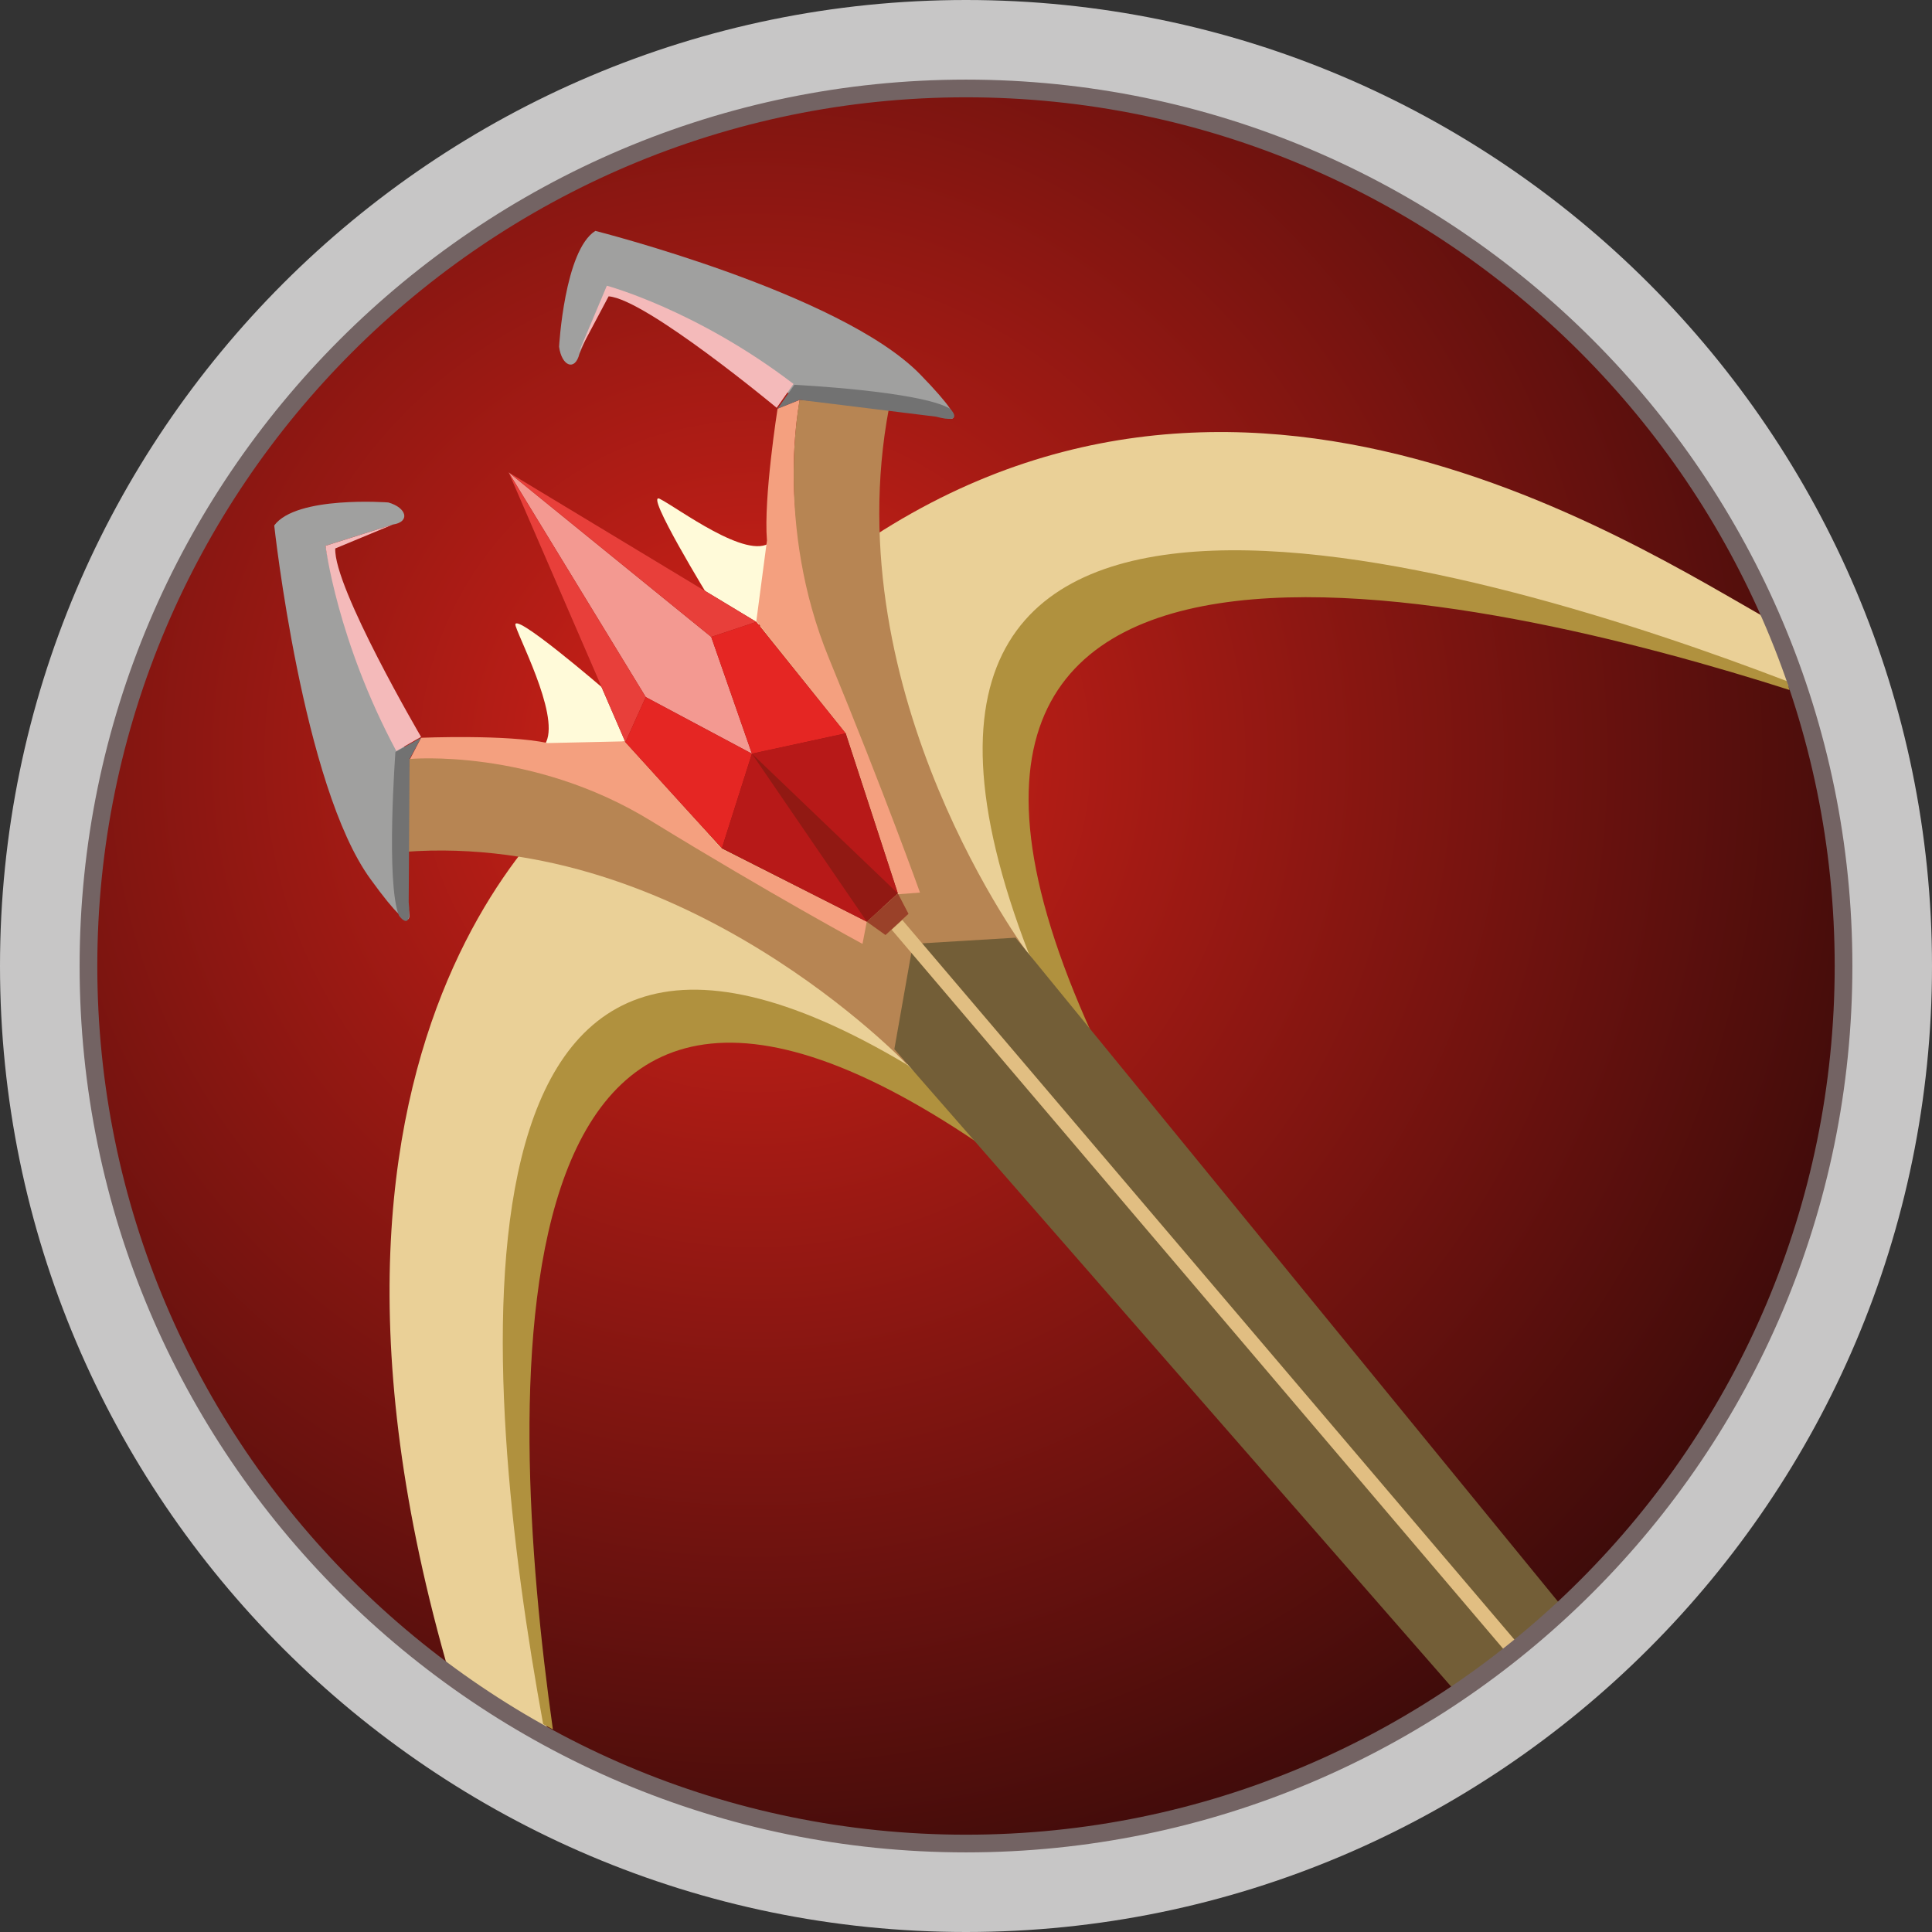 <?xml version="1.0" encoding="utf-8"?>
<!-- Generator: Adobe Illustrator 21.0.0, SVG Export Plug-In . SVG Version: 6.00 Build 0)  -->
<svg version="1.1" xmlns="http://www.w3.org/2000/svg" xmlns:xlink="http://www.w3.org/1999/xlink" x="0px" y="0px"
	 viewBox="0 0 218.4 218.4" style="enable-background:new 0 0 218.4 218.4;" xml:space="preserve">
<rect x="0" y="0" width="218.4" height="218.4" fill="#333333" stroke="none"/>
<style type="text/css">
	.st0{clip-path:url(#SVGID_2_);fill:url(#SVGID_3_);}
	.st1{fill:#EAD097;}
	.st2{fill:#B0913E;}
	.st3{fill:#FFFAD9;}
	.st4{fill:#A0A09F;}
	.st5{fill:#F4A07F;}
	.st6{fill:#B78553;}
	.st7{fill:#727272;}
	.st8{fill:#F4BABA;}
	.st9{fill:#911913;}
	.st10{fill:#F39991;}
	.st11{fill:#E83F3A;}
	.st12{fill:#E52623;}
	.st13{fill:#B71918;}
	.st14{fill:#735E37;}
	.st15{fill:#9A4129;}
	.st16{fill:#E1BE82;}
	.st17{fill:#C7C6C6;}
	.st18{fill:#736363;}
	.st19{display:none;}
	.st20{display:inline;fill:#FFFAD9;}
	.st21{display:inline;fill:#A0A09F;}
	.st22{display:inline;fill:#F4A07F;}
	.st23{display:inline;fill:#B78553;}
	.st24{display:inline;fill:#F4BABA;}
	.st25{display:inline;fill:#F39991;}
	.st26{display:inline;fill:#E83F3A;}
	.st27{display:inline;fill:#727272;}
	.st28{display:inline;fill:#E52623;}
</style>
<g id="Calque_6">
	<g>
		<defs>
			<circle id="SVGID_1_" cx="109.2" cy="109.2" r="102.2"/>
		</defs>
		<clipPath id="SVGID_2_">
			<use xlink:href="#SVGID_1_"  style="overflow:visible;"/>
		</clipPath>
		<radialGradient id="SVGID_3_" cx="85.343" cy="85.525" r="169.317" gradientUnits="userSpaceOnUse">
			<stop  offset="0" style="stop-color:#D62219"/>
			<stop  offset="1" style="stop-color:#140506"/>
		</radialGradient>
		<circle class="st0" cx="85.3" cy="85.5" r="169.3"/>
	</g>
</g>
<g id="Logo">
	<path class="st1" d="M61.8,195.2c-2.8-15.1-13.5-104.7,40.7-74.3l12.3,11.3l11.2-10.3l-9.3-14.3c-25.1-65.2,76.2-34.2,85.5-30
		c9.3,4.2-3.2-8.1-3.2-8.1c-18.5-10.6-67.8-41.3-113,1.2L68.1,87.3c0,0-39,25.1-17.7,100.5C50.4,187.8,64.7,210.3,61.8,195.2z"/>
	<path class="st1" d="M54.4,233"/>
	<path class="st2" d="M62.5,195.5c-5.5-38.9-8.1-107.5,52.3-63.3l-12.2-11.8c-54.4-32.5-48.3,35.7-41.2,74.5"/>
	<path class="st2" d="M202.3,78c-32.8-10.5-113.7-30.3-76.4,44l-9.6-14.2C90.1,39.9,169.4,64.5,202,77"/>
	<path class="st3" d="M61.4,84.4c2.3-2.5-2.4-11.5-3.1-13.6C57.5,68.6,68.4,78,68.4,78l2.4,5.8C70.8,83.8,60.7,85.2,61.4,84.4z"/>
	<path class="st4" d="M45.7,84.2c0,0-7.1-11.9-8.9-22.5l7.6-2.4c2-0.3,1.6-1.9-0.5-2.5c0,0-10.4-0.8-12.9,2.6c0,0,3.2,29.5,10.9,40
		c6,8.3,4.1,2.7,4.1,2.7L45.7,84.2z"/>
	<path class="st5" d="M47.6,83.4c0,0,9.8-0.4,14.3,0.6l8.9-0.2l10.7,12.1l16.5,8.3l0.8,4.4L68.7,90.9c0,0-8.9-5.7-22.4-5L47.6,83.4z
		"/>
	<path class="st6" d="M46.3,85.8c0,0,13.8-1.3,27.3,7c13.7,8.4,23.9,13.9,23.9,13.9l0.5-2.6l1.7-1.6l9.8,11.6l-7,6.2
		c0,0-25.1-26.4-56.8-24L46.3,85.8z"/>
	<path class="st7" d="M44.7,85c0,0-1.1,14.8,0.4,18.5c0,0,1.5,2.1,1.1-1.5l0.1-16.2l1.3-2.4L44.7,85z"/>
	<path class="st8" d="M44.4,59.3l-7.6,2.4c0,0,1.3,10.7,8,23.2l2.8-1.6c0,0-9.9-16.9-9.7-21.3L44.4,59.3z"/>
	<path class="st4" d="M89,44.4c0,0-10.5-8.8-20.3-12l-3.2,7.6c-0.5,2-2,1.4-2.3-0.8c0,0,0.6-10.9,4.1-13.1c0,0,27.7,7,36.7,16.2
		c7.1,7.3,2.1,4.5,2.1,4.5L89,44.4z"/>
	<path class="st3" d="M87.1,61.3c-2.6,2.1-10.5-3.9-12.5-4.9c-1.9-1,5.7,11.4,5.7,11.4l5.4,3.1C85.7,70.8,88,60.6,87.1,61.3z"/>
	<path class="st5" d="M87.9,46.2c0,0-1.6,10.1-1.2,14.9l-1.2,9.1l10.1,12.7l5.9,18.1l4.1,1.4L92.4,68.9c0,0-4.3-9.8-2-23.7
		L87.9,46.2z"/>
	<path class="st6" d="M90.4,45.2c0,0-2.9,14.1,3.3,29.2c6.3,15.3,10.3,26.5,10.3,26.5l-2.6,0.2l-1.7,1.6l9.8,11.6l6.8-6.4
		c0,0-22-29.2-15.8-61.8L90.4,45.2z"/>
	<path class="st7" d="M89.8,43.5c0,0,14.2,0.7,17.6,2.7c0,0,1.8,1.8-1.6,0.9l-15.4-1.9l-2.5,1L89.8,43.5z"/>
	<path class="st8" d="M65.4,39.9l3.2-7.6c0,0,10.1,2.7,21.1,11.1l-1.9,2.7c0,0-14.8-12.3-19-12.6L65.4,39.9z"/>
	<polygon class="st9" points="98,104.2 101.5,101 95.6,82.9 85.5,70.3 57.5,53.4 70.7,83.9 81.6,95.9 	"/>
	<polygon class="st10" points="57.5,53.4 80.4,72 85,85.2 73,78.8 	"/>
	<polygon class="st11" points="57.5,53.4 70.7,83.9 73,78.8 	"/>
	<polygon class="st11" points="57.5,53.4 80.4,72 85.5,70.3 	"/>
	<polygon class="st12" points="85,85.2 80.4,72 85.5,70.3 95.6,82.9 	"/>
	<polygon class="st13" points="85,85.2 95.6,82.9 101.5,101 	"/>
	<polygon class="st12" points="85,85.2 73,78.8 70.7,83.9 81.6,95.9 	"/>
	<polygon class="st13" points="85,85.2 81.6,95.9 98,104.2 	"/>
	<polygon class="st14" points="168.1,195.3 101.1,118.6 103.2,106.7 114.8,106 180,185.8 	"/>
	<polygon class="st15" points="98,104.2 101.5,101 102.7,103.3 100.1,105.7 	"/>
	<polygon class="st16" points="173,190 100.8,105.1 102,104 174.3,189 	"/>
</g>
<g id="Calque_5">
	<path class="st17" d="M109.2,218.4C49,218.4,0,169.4,0,109.2C0,49,49,0,109.2,0s109.2,49,109.2,109.2
		C218.4,169.4,169.4,218.4,109.2,218.4z M109.2,10C54.5,10,10,54.5,10,109.2s44.5,99.2,99.2,99.2s99.2-44.5,99.2-99.2
		S163.9,10,109.2,10z"/>
	<path class="st18" d="M109.2,209.4C54,209.4,9,164.5,9,109.2C9,54,54,9,109.2,9C164.5,9,209.4,54,209.4,109.2
		C209.4,164.5,164.5,209.4,109.2,209.4z M109.2,11C55.1,11,11,55.1,11,109.2c0,54.1,44,98.2,98.2,98.2s98.2-44,98.2-98.2
		C207.4,55.1,163.4,11,109.2,11z"/>
</g>
<g id="Calque_4" class="st19">
	<path class="st20" d="M39.2,53c2.3-2.5-2.4-11.5-3.1-13.6c-0.7-2.1,10.2,7.3,10.2,7.3l2.4,5.8C48.6,52.4,38.4,53.8,39.2,53z"/>
	<path class="st21" d="M23.4,52.8c0,0-7.1-11.9-8.9-22.5l7.6-2.4c2-0.3,1.6-1.9-0.5-2.5c0,0-10.4-0.8-12.9,2.6c0,0,3.2,29.5,10.9,40
		c6,8.3,4.1,2.7,4.1,2.7L23.4,52.8z"/>
	<path class="st22" d="M25.3,52c0,0,9.8-0.4,14.3,0.6l8.9-0.2l10.7,12.1l16.5,8.3l0.8,4.4L46.4,59.5c0,0-8.9-5.7-22.4-5L25.3,52z"/>
	<path class="st23" d="M24.1,54.4c0,0,13.8-1.3,27.3,7c13.7,8.4,23.9,13.9,23.9,13.9l0.5-2.6l1.7-1.6l9.8,11.6l-7,6.2
		c0,0-25.1-26.4-56.8-24L24.1,54.4z"/>
	<path class="st24" d="M22.1,27.9l-7.6,2.4c0,0,1.3,10.7,8,23.2l2.8-1.6c0,0-9.9-16.9-9.7-21.3L22.1,27.9z"/>
	<path class="st21" d="M66.7,13c0,0-10.5-8.8-20.3-12l-3.2,7.6c-0.5,2-2,1.4-2.3-0.8c0,0,0.6-10.9,4.1-13.1c0,0,27.7,7,36.7,16.2
		c7.1,7.3,2.1,4.5,2.1,4.5L66.7,13z"/>
	<path class="st20" d="M64.9,29.9C62.2,32,54.3,26,52.4,24.9c-1.9-1,5.7,11.4,5.7,11.4l5.4,3.1C63.4,39.4,65.7,29.2,64.9,29.9z"/>
	<path class="st22" d="M65.7,14.8c0,0-1.6,10.1-1.2,14.9l-1.2,9.1l10.1,12.7l5.9,18.1l4.1,1.4L70.2,37.6c0,0-4.3-9.8-2-23.7
		L65.7,14.8z"/>
	<path class="st23" d="M68.2,13.8c0,0-2.9,14.1,3.3,29.2c6.3,15.3,10.3,26.5,10.3,26.5l-2.6,0.2l-1.7,1.6l9.8,11.6l6.8-6.4
		c0,0-22-29.2-15.8-61.8L68.2,13.8z"/>
	<path class="st24" d="M43.2,8.6L46.4,1c0,0,10.1,2.7,21.1,11.1l-1.9,2.7c0,0-14.8-12.3-19-12.6L43.2,8.6z"/>
	<polygon class="st25" points="35.2,22 58.2,40.6 62.8,53.8 50.8,47.4 	"/>
	<polygon class="st26" points="35.2,22 48.5,52.5 50.8,47.4 	"/>
	<polygon class="st26" points="35.2,22 58.2,40.6 63.3,38.9 	"/>
	<path class="st27" d="M22.5,53.6c0,0-1.1,14.8,0.4,18.5c0,0,1.5,2.1,1.1-1.5l0.1-16.2l1.3-2.4L22.5,53.6z"/>
	<path class="st27" d="M67.5,12.1c0,0,14.2,0.7,17.6,2.7c0,0,1.8,1.8-1.6,0.9l-15.4-1.9l-2.5,1L67.5,12.1z"/>
	<polygon class="st28" points="62.8,53.8 58.2,40.6 63.3,38.9 73.4,51.5 	"/>
	<polygon class="st28" points="62.8,53.8 50.8,47.4 48.5,52.5 59.3,64.5 	"/>
</g>
</svg>
